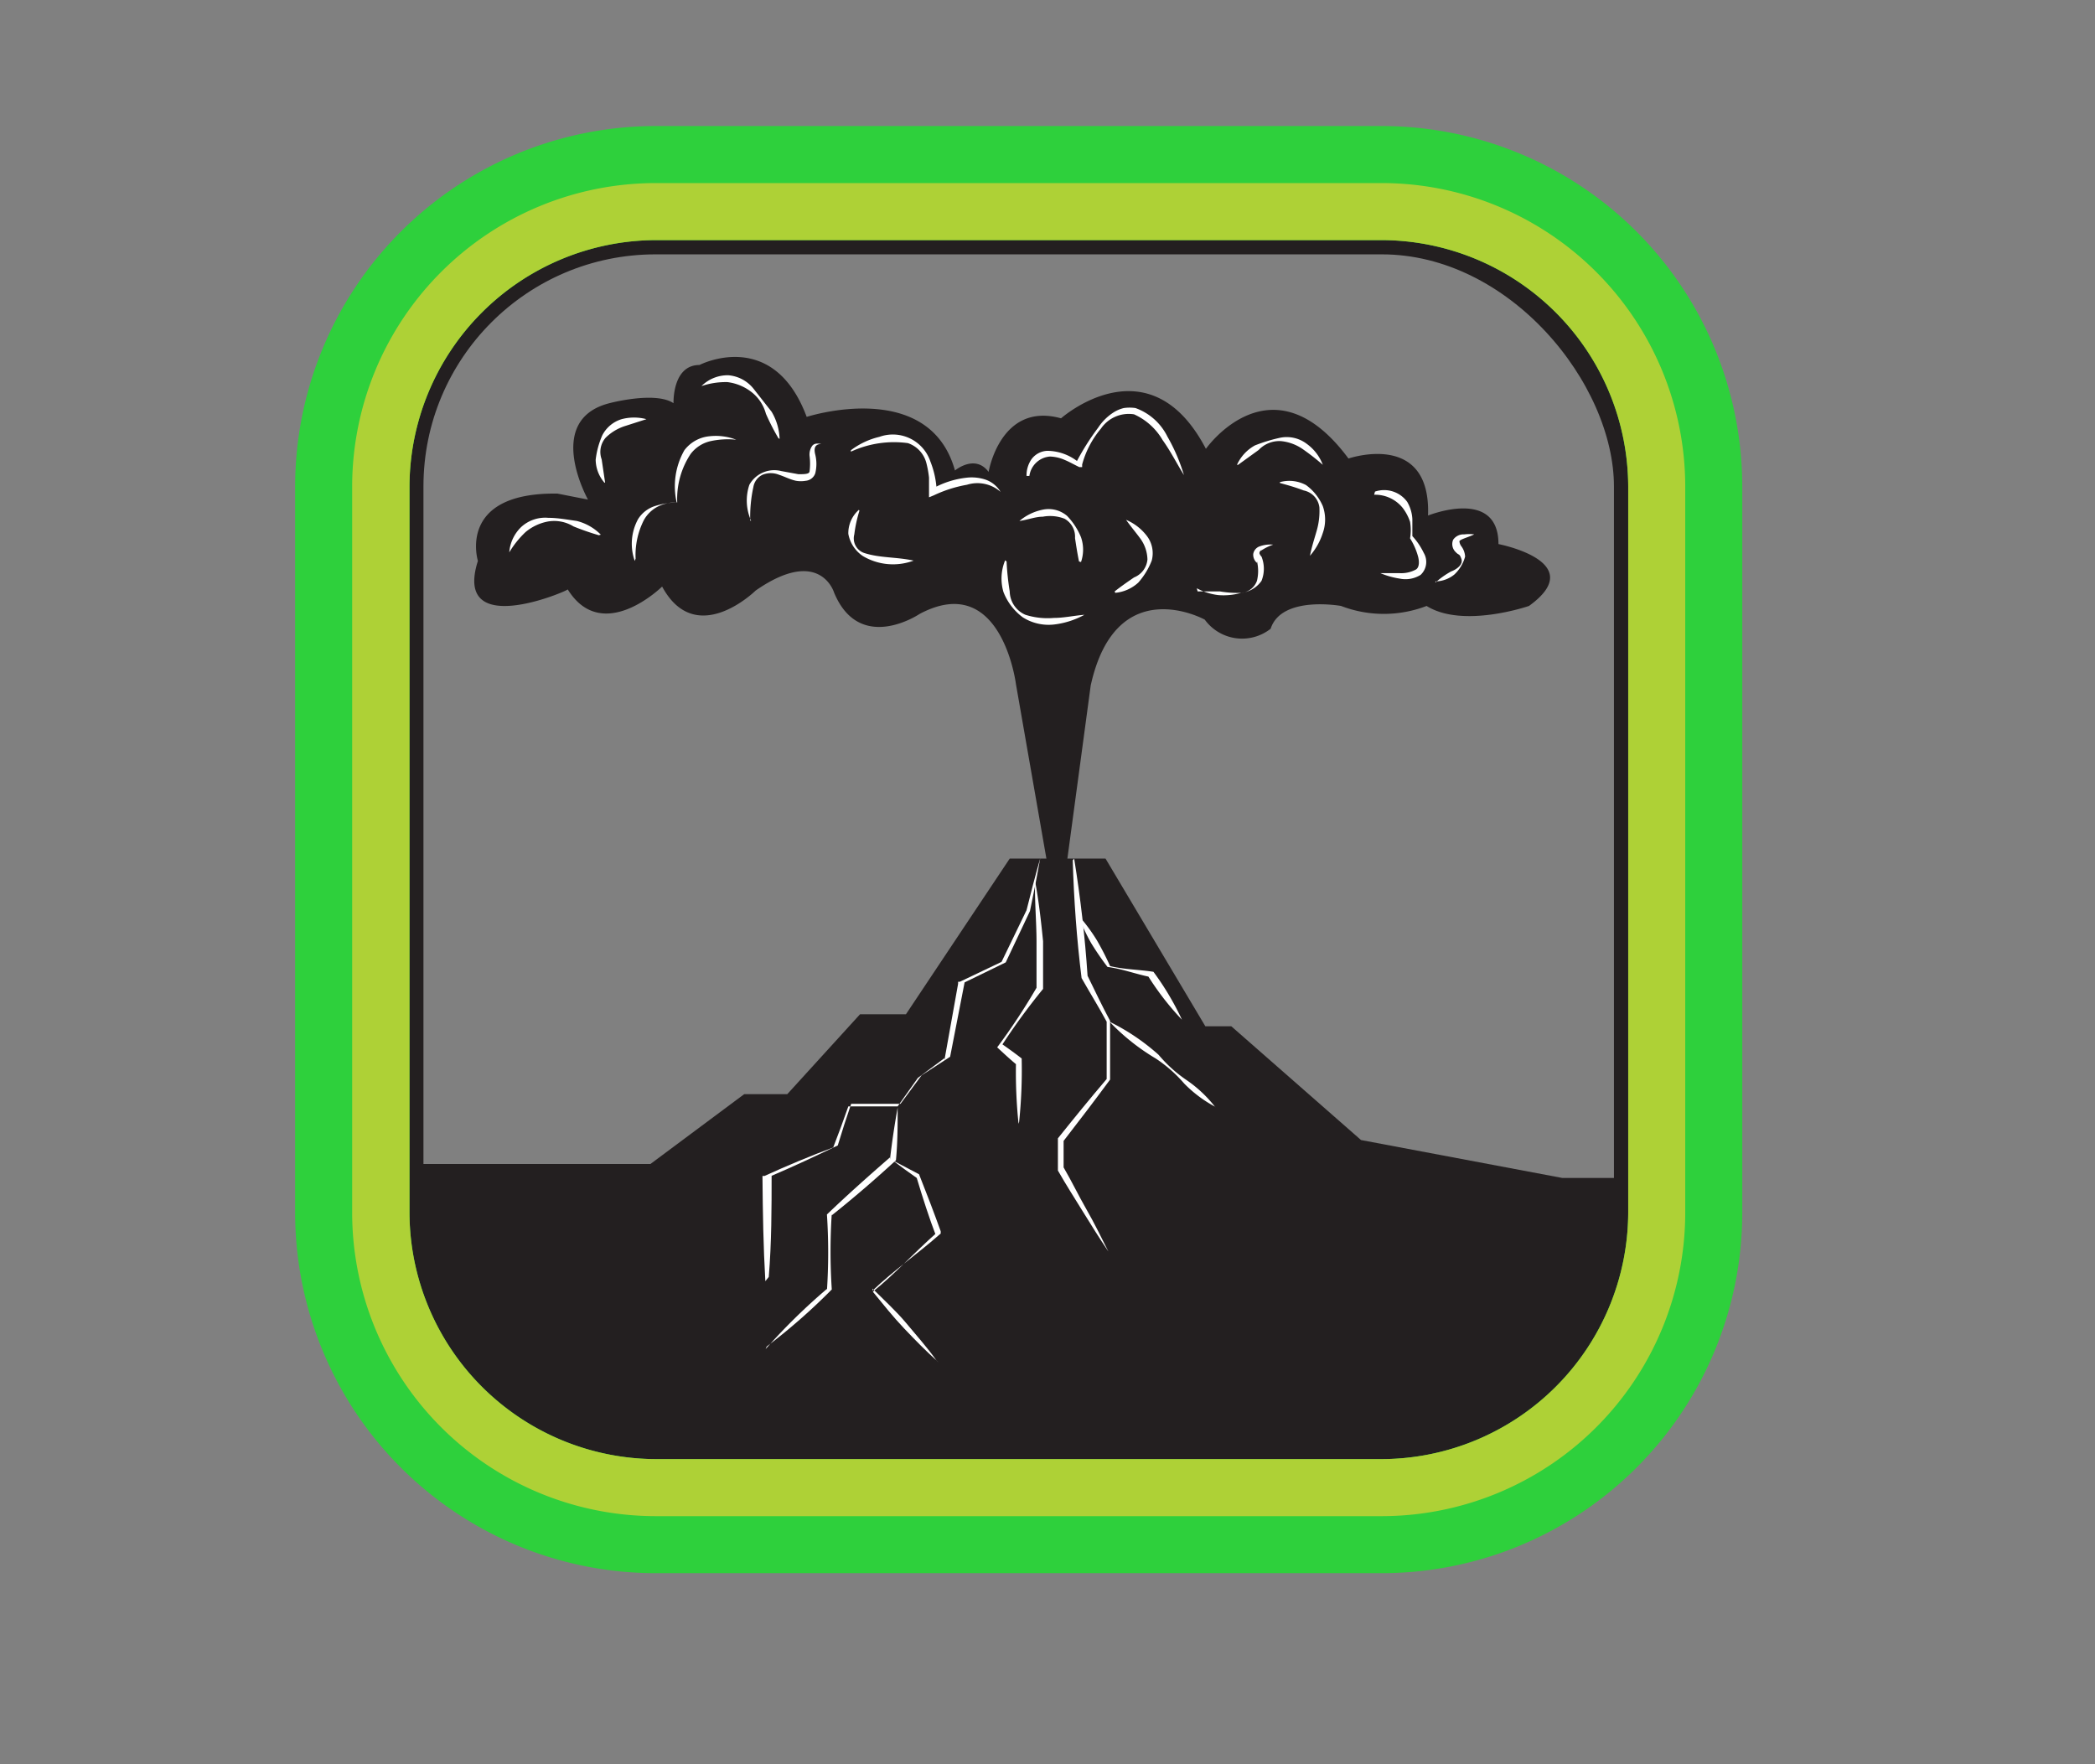 <svg xmlns="http://www.w3.org/2000/svg" viewBox="0 0 73.47 61.87"><rect x="0" y="0" width="73.47" height="61.87" fill="#808080" stroke="none"/><defs><style>.cls-1{opacity:0.66;}.cls-2{fill:none;stroke:#231f20;stroke-miterlimit:10;}.cls-3{fill:#231f20;}.cls-4{fill:#fff;}.cls-5{fill:#2ed03c;}.cls-6{fill:#aed136;}</style></defs><title>PDC_Volcano_Green</title><g id="Layer_7" data-name="Layer 7"><rect class="cls-2" x="14.35" y="8.42" width="42.75" height="42.75" rx="8.64" ry="8.64"/><polygon class="cls-3" points="14.35 40.82 22.81 40.82 26.1 38.37 27.61 38.37 30.16 35.57 31.77 35.57 35.41 30.11 37.85 30.11 38.77 30.11 42.27 35.99 43.18 35.99 47.73 39.98 54.79 41.31 57.1 41.31 57.1 43.2 56.82 44.72 55.85 46.98 54.45 48.74 52.77 50.01 51.5 50.61 48.47 51.17 40.1 51.17 25.61 51.17 20.34 50.75 17.83 49.44 16.28 47.96 14.97 45.73 14.35 43.62 14.35 40.82"/><path class="cls-4" d="M26.84,44.93c-.07-1.21-.09-2.41-.1-3.62v-.07l.07,0c.79-.36,1.6-.7,2.41-1l0,0q.28-.72.53-1.44v0h0c.58,0,1.15,0,1.73,0l0,0,.71-1h0l.93-.69,0,.07.48-2.68v-.07l.06,0,1.51-.72-.06.05L36,31.92v0c.15-.61.31-1.22.48-1.82h0c-.11.62-.23,1.24-.36,1.85h0l-.85,1.8,0,0,0,0-1.5.73.07-.09-.52,2.67v0l0,0-1,.65,0,0-.74,1,0,0h0c-.58,0-1.15,0-1.73,0l0,0q-.25.73-.47,1.46v0h0c-.79.38-1.58.75-2.38,1.09l.06-.1c0,1.21,0,2.41-.1,3.62Z"/><path class="cls-4" d="M26.85,47.31A21.24,21.24,0,0,1,29,45.2l0,.06a20.48,20.48,0,0,0,0-2.67v0l0,0c.71-.68,1.45-1.34,2.21-2l0,.08c.07-.61.16-1.22.27-1.83h0c0,.62,0,1.23-.06,1.85v0l0,0c-.73.67-1.47,1.31-2.25,1.93l0-.07a20.48,20.48,0,0,0,0,2.67v0l0,0a21.24,21.24,0,0,1-2.28,2Z"/><path class="cls-4" d="M32.92,47.78c-.43-.38-.82-.78-1.21-1.19s-.74-.85-1.1-1.29l0,0,0,0c.79-.64,1.47-1.39,2.23-2.06l0,.14c-.26-.68-.48-1.37-.69-2.07l0,0c-.29-.2-.57-.41-.85-.62v0l.93.49h0v0c.27.68.53,1.36.76,2l0,.08-.06.05c-.76.67-1.6,1.25-2.33,1.95v-.07c.4.4.82.78,1.18,1.21s.74.86,1.07,1.32Z"/><path class="cls-4" d="M35.72,39.41a17.4,17.4,0,0,1-.09-2.17l0,.08c-.23-.19-.44-.39-.66-.59l0,0,0,0a22.27,22.27,0,0,0,1.38-2.09l0,.06c0-.56,0-1.11,0-1.67h0c0-.71-.07-1.42-.05-2.13h0c.13.7.21,1.41.28,2.11h0c0,.56,0,1.11,0,1.67v0l0,0a22.27,22.27,0,0,0-1.46,2v-.08c.24.17.48.34.71.52l0,0v.05a17.4,17.4,0,0,1-.09,2.17Z"/><path class="cls-4" d="M37.67,30.11c.22,1.37.38,2.74.47,4.11v0c.26.53.51,1.06.79,1.58h0q0,1,0,2.06v0l0,0c-.53.72-1.08,1.44-1.63,2.15l0-.08V41l0-.06c.28.48.53,1,.8,1.47s.53,1,.77,1.48h0c-.31-.46-.61-.94-.9-1.41s-.59-.94-.87-1.43l0,0V39.92l0,0c.56-.7,1.13-1.4,1.71-2.08l0,.05q0-1,0-2.06v0c-.28-.52-.58-1-.88-1.53h0v0c-.17-1.37-.27-2.75-.31-4.13Z"/><path class="cls-4" d="M42.61,38.81A4.46,4.46,0,0,1,41.53,38a4.83,4.83,0,0,0-1-.88h0a7.6,7.6,0,0,1-1.62-1.29v0a7.6,7.6,0,0,1,1.72,1.16h0a4.83,4.83,0,0,0,1,.9,4.46,4.46,0,0,1,1,.95Z"/><path class="cls-4" d="M37.87,32.16a6.17,6.17,0,0,1,.6.82,9.75,9.75,0,0,1,.46.9l0,0c.5.12,1,.12,1.52.2h0l0,0a9.67,9.67,0,0,1,1,1.68h0a9.67,9.67,0,0,1-1.2-1.55l.08.05c-.5-.1-1-.29-1.49-.35h0v0a9.75,9.75,0,0,1-.57-.83,6.17,6.17,0,0,1-.43-.92Z"/><path class="cls-3" d="M16.76,19.67s-.75-2.41,2.79-2.36l1.07.21s-1.56-2.79.75-3.38c0,0,1.61-.43,2.25,0,0,0-.05-1.34.91-1.34,0,0,2.58-1.34,3.76,1.82,0,0,4.29-1.39,5.2,1.88,0,0,.7-.59,1.18.05,0,0,.41-2.47,2.54-1.88,0,0,3.09-2.74,5.08,1.07,0,0,2.31-3.29,5,.34,0,0,2.9-1,2.79,2,0,0,2.47-1,2.47,1,0,0,3.22.62,1.07,2.17,0,0-2.31.8-3.59,0a4.18,4.18,0,0,1-3,0s-2.09-.38-2.47.8a1.62,1.62,0,0,1-2.31-.32s-3.11-1.72-4,2.31l-.82,6.09H36.7L35.63,24s-.5-4-3.38-2.47c0,0-2.1,1.42-3-.75,0,0-.49-1.64-2.75-.07,0,0-2.09,2.06-3.28-.14,0,0-2.09,2.06-3.31.1C19.91,20.72,15.87,22.46,16.76,19.67Z"/><path class="cls-4" d="M22.26,19.67a1.8,1.8,0,0,1,.12-1.47,1.09,1.09,0,0,1,.61-.46,2.74,2.74,0,0,1,.74-.12l0,0A2.56,2.56,0,0,1,24,15.79a1.25,1.25,0,0,1,.87-.49,2,2,0,0,1,.95.12v0a2.88,2.88,0,0,0-.9.05,1.21,1.21,0,0,0-.7.45,2.85,2.85,0,0,0-.47,1.7v0h0a1.38,1.38,0,0,0-.69.15,1.18,1.18,0,0,0-.48.47,2.71,2.71,0,0,0-.29,1.35Z"/><path class="cls-4" d="M26.34,18.26A1.73,1.73,0,0,1,26.28,17a1,1,0,0,1,1.12-.48l.6.11c.2,0,.37,0,.39-.09a2.15,2.15,0,0,0,0-.56.53.53,0,0,1,.09-.34c.09-.12.24-.08.33-.07v0c-.25,0-.27.17-.22.37a1.37,1.37,0,0,1,0,.66.39.39,0,0,1-.33.26,1,1,0,0,1-.35,0c-.22-.05-.4-.15-.59-.21a.77.77,0,0,0-.58,0,.58.58,0,0,0-.32.43,4.91,4.91,0,0,0-.11,1.18Z"/><path class="cls-4" d="M21.2,16.93a1.25,1.25,0,0,1-.31-.81,3,3,0,0,1,.23-.85,1.13,1.13,0,0,1,.68-.57,1.69,1.69,0,0,1,.87,0v0l-.78.25a1.71,1.71,0,0,0-.65.4.76.76,0,0,0-.14.76l.12.81Z"/><path class="cls-4" d="M27.3,15.37a8,8,0,0,1-.44-.86,1.44,1.44,0,0,0-.53-.78,1.71,1.71,0,0,0-.82-.33,2.65,2.65,0,0,0-.91.14v0a1.3,1.3,0,0,1,.94-.38,1.26,1.26,0,0,1,.9.49l.62.79a2,2,0,0,1,.28.95Z"/><path class="cls-4" d="M21,18.77a9.35,9.35,0,0,1-.89-.31,1.29,1.29,0,0,0-.9-.17,1.71,1.71,0,0,0-.78.37,3.31,3.31,0,0,0-.57.71h0a1.38,1.38,0,0,1,.42-.89,1.24,1.24,0,0,1,.95-.32c.33,0,.64.06,1,.11a1.8,1.8,0,0,1,.84.48Z"/><path class="cls-4" d="M30.14,17.91a4.65,4.65,0,0,0-.18.83.54.54,0,0,0,.37.66c.54.17,1.11.13,1.71.26v0a2.07,2.07,0,0,1-1.78-.16,1.19,1.19,0,0,1-.51-.78,1.09,1.09,0,0,1,.37-.84Z"/><path class="cls-4" d="M29.84,15.79a2.66,2.66,0,0,1,1-.47,1.39,1.39,0,0,1,1.79.87,3.13,3.13,0,0,1,.22,1.06l-.17-.1a3.14,3.14,0,0,1,1.24-.4,1.54,1.54,0,0,1,.67.08,1,1,0,0,1,.5.42h0A1.23,1.23,0,0,0,33.91,17a4.54,4.54,0,0,0-1.16.37l-.17.07v-.18c0-.17,0-.34,0-.51a3.65,3.65,0,0,0-.09-.5,1,1,0,0,0-.65-.71,3.6,3.6,0,0,0-2,.3Z"/><path class="cls-4" d="M35.3,19.69a9.1,9.1,0,0,0,.11,1.05.91.91,0,0,0,.55.82,2.58,2.58,0,0,0,1,.11c.35,0,.7-.08,1.07-.11v0a2.91,2.91,0,0,1-1.06.34,1.69,1.69,0,0,1-1.1-.25,2,2,0,0,1-.68-.89,1.67,1.67,0,0,1,.06-1.11Z"/><path class="cls-4" d="M37.84,19.69c-.06-.29-.1-.56-.14-.82a.72.72,0,0,0-.37-.68,1.4,1.4,0,0,0-.76-.07c-.26,0-.53.11-.82.15v0a1.82,1.82,0,0,1,.79-.39,1,1,0,0,1,.88.21,2.38,2.38,0,0,1,.49.75,1.33,1.33,0,0,1,0,.87Z"/><path class="cls-4" d="M39.09,20.74c.23-.18.46-.34.68-.49a.75.75,0,0,0,.47-.63A1.3,1.3,0,0,0,40,18.9c-.16-.22-.34-.43-.51-.67l0,0a1.79,1.79,0,0,1,.71.54,1,1,0,0,1,.19.89,2.59,2.59,0,0,1-.47.77,1.38,1.38,0,0,1-.81.36Z"/><path class="cls-4" d="M36,16.69a1,1,0,0,1,.17-.58.72.72,0,0,1,.56-.3,1.76,1.76,0,0,1,1.13.43l-.13,0A8.82,8.82,0,0,1,38.51,15a1.84,1.84,0,0,1,.53-.53,1.21,1.21,0,0,1,.37-.16,1.42,1.42,0,0,1,.41,0,2,2,0,0,1,1.12,1,6.41,6.41,0,0,1,.58,1.35h0c-.26-.42-.47-.84-.75-1.23a2.2,2.2,0,0,0-1-.9,1.18,1.18,0,0,0-1.16.5,3.28,3.28,0,0,0-.66,1.26l0,.09-.1,0c-.17-.08-.34-.18-.51-.25a1.38,1.38,0,0,0-.52-.12.79.79,0,0,0-.72.68Z"/><path class="cls-4" d="M43.38,16.3a1.47,1.47,0,0,1,.63-.68,5.66,5.66,0,0,1,.89-.27,1.16,1.16,0,0,1,.92.21,1.61,1.61,0,0,1,.57.74h0a8.31,8.31,0,0,0-.69-.54,1.61,1.61,0,0,0-.77-.29,1,1,0,0,0-.79.31l-.72.52Z"/><path class="cls-4" d="M42,20.74c.27,0,.52,0,.78,0a3.64,3.64,0,0,0,.76.05.64.64,0,0,0,.54-.42,1.46,1.46,0,0,0,0-.69l0,.06a.38.38,0,0,1-.13-.31.34.34,0,0,1,.2-.26,1.1,1.1,0,0,1,.5-.07v0a1.86,1.86,0,0,0-.41.2c-.05,0-.08.08-.07.11a.28.28,0,0,0,.07.11l0,0v0a1.14,1.14,0,0,1,0,.85,1,1,0,0,1-.71.42,2.29,2.29,0,0,1-.8.08,2.12,2.12,0,0,1-.76-.24Z"/><path class="cls-4" d="M44.88,16.91a1.24,1.24,0,0,1,.92.1,1.78,1.78,0,0,1,.59.74,1.41,1.41,0,0,1,0,.94,2.25,2.25,0,0,1-.45.8h0c.06-.31.15-.58.23-.86a2.48,2.48,0,0,0,.1-.84.69.69,0,0,0-.55-.59c-.26-.1-.53-.18-.83-.26Z"/><path class="cls-4" d="M50.34,20.43a2.9,2.9,0,0,1,.55-.39c.19-.07.43-.24.36-.44s-.09-.12-.19-.23a.39.39,0,0,1-.1-.44.44.44,0,0,1,.39-.19,1.5,1.5,0,0,1,.35,0v0c-.2.1-.49.17-.52.24a.35.35,0,0,0,.07.18.66.66,0,0,1,.13.36,1.33,1.33,0,0,1-.38.63,1.08,1.08,0,0,1-.66.24Z"/><path class="cls-4" d="M48.22,17.24a1,1,0,0,1,1.13.36,1.33,1.33,0,0,1,.18.6l0,.6v0a2.38,2.38,0,0,1,.4.59.62.62,0,0,1-.11.77,1,1,0,0,1-.74.13,2.85,2.85,0,0,1-.67-.19v0c.23,0,.46,0,.68,0a1.08,1.08,0,0,0,.57-.13c.12-.08.12-.29.06-.49a2.33,2.33,0,0,0-.27-.6v0h0a1.78,1.78,0,0,0,0-.58,1.67,1.67,0,0,0-.26-.49,1.24,1.24,0,0,0-1-.46Z"/><path class="cls-5" d="M48.46,8.42a8.67,8.67,0,0,1,8.64,8.64V42.53a8.67,8.67,0,0,1-8.64,8.64H23a8.67,8.67,0,0,1-8.64-8.64V17.06A8.67,8.67,0,0,1,23,8.42H48.46m0-4H23A12.65,12.65,0,0,0,10.35,17.06V42.53A12.65,12.65,0,0,0,23,55.17H48.46A12.65,12.65,0,0,0,61.1,42.53V17.06A12.65,12.65,0,0,0,48.46,4.42Z"/><path class="cls-6" d="M48.46,8.42a8.67,8.67,0,0,1,8.64,8.64V42.53a8.67,8.67,0,0,1-8.64,8.64H23a8.67,8.67,0,0,1-8.64-8.64V17.06A8.67,8.67,0,0,1,23,8.42H48.46m0-2H23A10.65,10.65,0,0,0,12.35,17.06V42.53A10.65,10.65,0,0,0,23,53.17H48.46A10.65,10.65,0,0,0,59.1,42.53V17.06A10.65,10.65,0,0,0,48.46,6.42Z"/></g></svg>